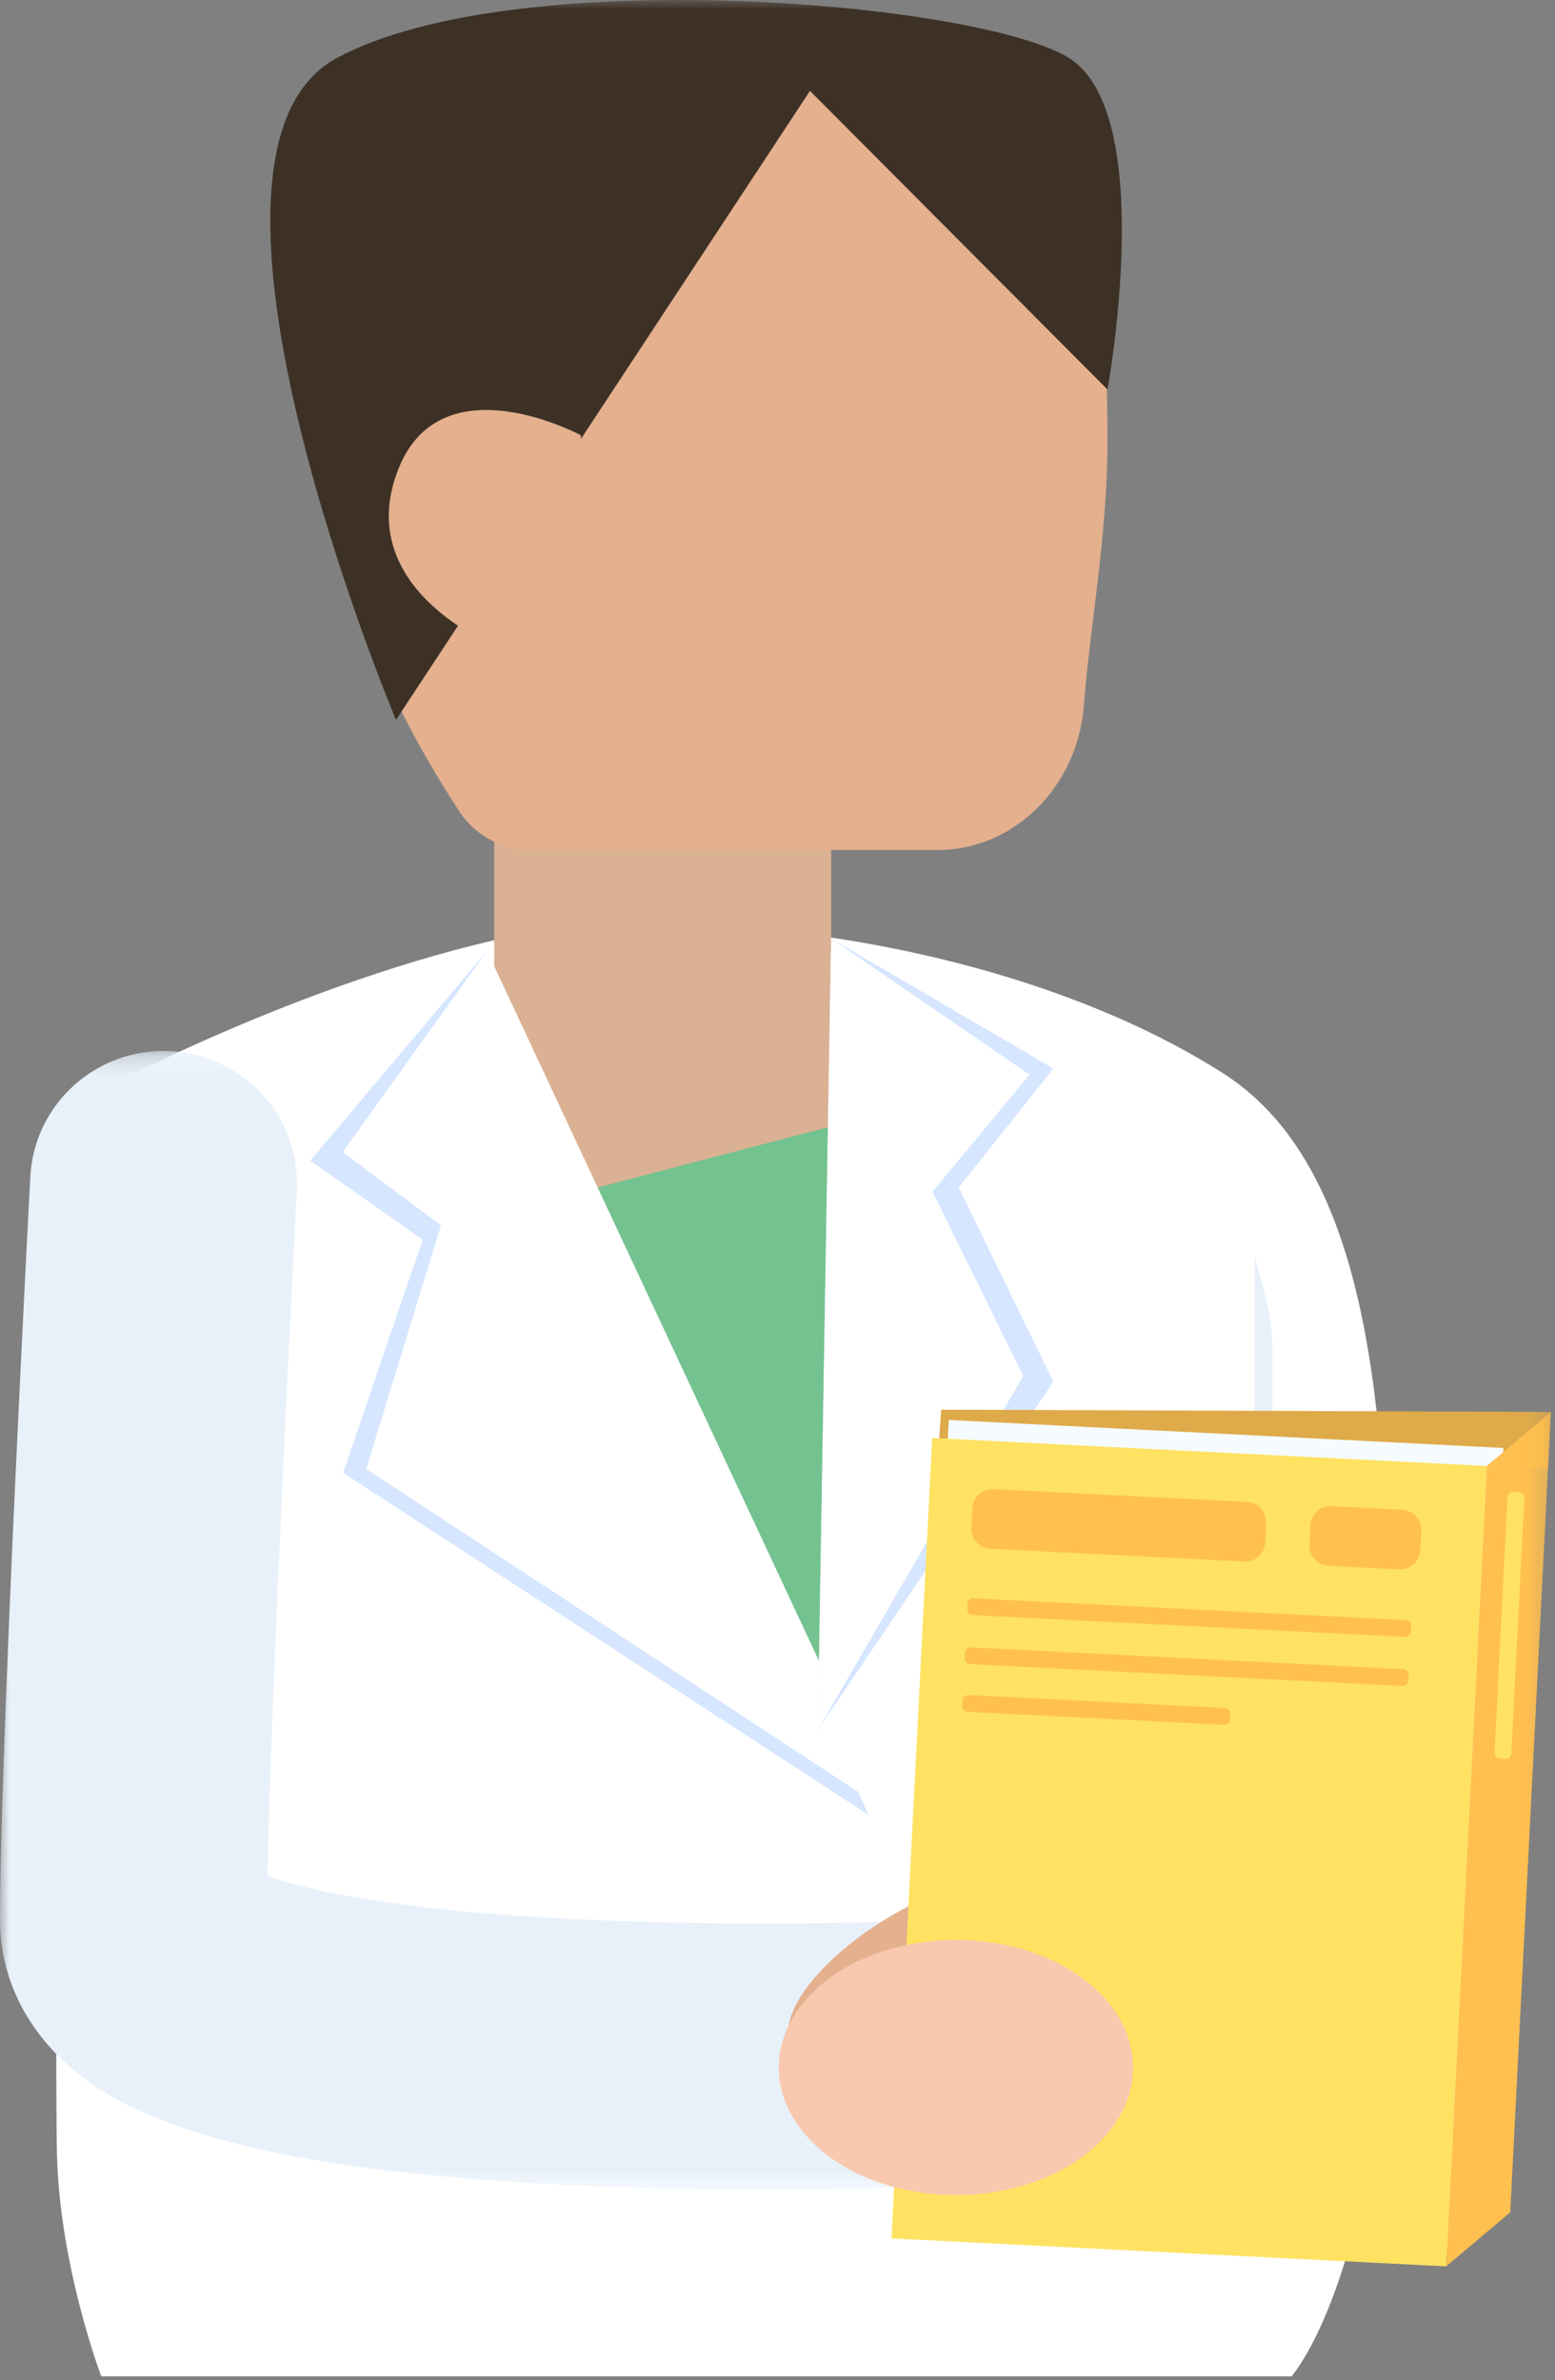 <?xml version="1.0" encoding="UTF-8"?>
<svg width="81px" height="124px" viewBox="0 0 81 124" version="1.1" xmlns="http://www.w3.org/2000/svg" xmlns:xlink="http://www.w3.org/1999/xlink">
    <rect x="0" y="0" width="81" height="124" fill="#808080" stroke="none"/>
    <!-- Generator: Sketch 49 (51002) - http://www.bohemiancoding.com/sketch -->
    <title>svg2</title>
    <desc>Created with Sketch.</desc>
    <defs>
        <polygon id="path-1" points="0 0.218 55.243 0.218 55.243 59.532 0 59.532"></polygon>
        <polygon id="path-3" points="0 123.807 80.788 123.807 80.788 0 0 0"></polygon>
    </defs>
    <g id="Page-1" stroke="none" stroke-width="1" fill="none" fill-rule="evenodd">
        <g id="道具箱" transform="translate(-225, -153)">
            <g id="道具02" transform="translate(200, 137)">
                <g id="svg2" transform="translate(25, 16)">
                    <g id="Page-1">
                        <path d="M4.237,57.331 C4.237,57.331 14.655,51.561 25.743,48.983 C35.164,46.794 52.568,48.826 63.687,55.901 C73.255,61.989 72.341,80.086 72.341,99.121 C72.341,118.156 67.273,123.807 67.273,123.807 L5.277,123.807 C5.277,123.807 3.039,117.948 2.959,111.903 C2.71,92.844 4.237,57.331 4.237,57.331" id="Fill-1" fill="#FFFFFF"></path>
                        <g id="Group-5" transform="translate(0, 54.534)">
                            <mask id="mask-2" fill="white">
                                <use xlink:href="#path-1"></use>
                            </mask>
                            <g id="Clip-4"></g>
                            <path d="M39.806,59.532 C36.979,59.532 33.691,59.484 30.279,59.336 C11.55,58.518 5.976,55.386 3.211,52.75 C1.14,50.775 -3.47639485e-05,48.205 -3.47639485e-05,45.513 C-3.47639485e-05,36.694 1.514,7.998 1.579,6.78 C1.781,2.96 5.05,0.028 8.888,0.227 C12.723,0.429 15.667,3.69 15.465,7.511 C15.45,7.782 14.136,32.7 13.932,43.198 C15.911,43.908 20.744,45.093 31.564,45.522 C40.123,45.862 47.91,45.533 47.988,45.53 C51.823,45.372 55.069,48.327 55.236,52.15 C55.403,55.971 52.43,59.205 48.594,59.371 C48.366,59.381 44.81,59.532 39.806,59.532" id="Fill-3" fill="#E8F1FA" mask="url(#mask-2)"></path>
                        </g>
                        <mask id="mask-4" fill="white">
                            <use xlink:href="#path-3"></use>
                        </mask>
                        <g id="Clip-7"></g>
                        <polygon id="Fill-6" fill="#DAB193" mask="url(#mask-4)" points="25.743 70.408 43.292 70.408 43.292 40.931 25.743 40.931"></polygon>
                        <polygon id="Fill-8" fill="#74C290" mask="url(#mask-4)" points="28.83 62.468 46.36 57.884 43.834 81.102 42.712 89.84"></polygon>
                        <path d="M57.689,23.017 C57.689,27.897 56.751,32.823 56.465,36.703 C56.149,40.984 52.832,44.285 48.841,44.285 L27.66,44.285 C26.153,44.285 24.748,43.529 23.924,42.272 C21.548,38.647 16.98,30.677 16.98,22.972 C16.98,13.153 18.813,3.782 18.813,3.782 C18.813,3.782 27.019,1.659 36.376,1.659 C45.836,1.659 56.448,3.782 56.448,3.782 C56.448,3.782 57.689,13.328 57.689,23.017" id="Fill-9" fill="#E4B08E" mask="url(#mask-4)"></path>
                        <path d="M42.192,4.735 L57.689,20.292 C57.689,20.292 60.338,5.923 55.679,3.02 C51.02,0.117 26.867,-1.994 17.549,3.02 C8.231,8.034 20.627,37.508 20.627,37.508 L42.192,4.735 Z" id="Fill-10" fill="#3D3126" mask="url(#mask-4)"></path>
                        <path d="M30.25,22.672 C30.25,22.672 23.064,18.805 20.788,24.347 C18.513,29.89 24.022,33.241 27.375,34.272 C30.729,35.303 30.969,33.241 30.969,33.241 L30.25,22.672 Z" id="Fill-11" fill="#E4B08E" mask="url(#mask-4)"></path>
                        <polygon id="Fill-12" fill="#D6E6FF" mask="url(#mask-4)" points="25.371 49.541 45.238 94.553 17.874 76.733 22.015 64.586 16.16 60.467"></polygon>
                        <polygon id="Fill-13" fill="#FFFFFF" mask="url(#mask-4)" points="25.371 49.541 46.36 94.444 19.075 76.529 22.969 63.837 17.85 60.026"></polygon>
                        <polygon id="Fill-14" fill="#D6E6FF" mask="url(#mask-4)" points="43.292 48.9 42.601 90.129 54.872 71.992 49.939 61.865 54.872 55.67"></polygon>
                        <polygon id="Fill-15" fill="#FFFFFF" mask="url(#mask-4)" points="43.292 48.9 42.601 90.129 53.301 71.682 48.571 62.086 53.631 55.987"></polygon>
                        <path d="M66.276,110.15 L65.355,110.15 L65.355,65.439 L65.933,67.583 C66.161,68.427 66.276,69.297 66.276,70.17 L66.276,110.15 Z" id="Fill-16" fill="#E8F1FA" mask="url(#mask-4)"></path>
                        <path d="M55.496,99.078 C55.918,101.002 53.034,104.18 49.055,106.177 C45.076,108.174 41.507,108.234 41.085,106.311 C40.663,104.387 43.546,101.209 47.526,99.212 C51.505,97.214 55.073,97.155 55.496,99.078" id="Fill-17" fill="#E4B08E" mask="url(#mask-4)"></path>
                        <polygon id="Fill-18" fill="#DFAA49" mask="url(#mask-4)" points="80.788 73.559 49.029 73.442 48.923 74.937 80.637 76.536"></polygon>
                        <polygon id="Fill-19" fill="#F5FBFE" mask="url(#mask-4)" points="76.193 117.137 47.302 115.68 49.42 73.98 78.311 75.437"></polygon>
                        <polygon id="Fill-20" fill="#FFE261" mask="url(#mask-4)" points="75.331 118.075 46.44 116.618 48.559 74.918 77.45 76.375"></polygon>
                        <polygon id="Fill-21" fill="#FFC04F" mask="url(#mask-4)" points="78.669 115.259 75.331 118.075 77.45 76.375 80.788 73.559"></polygon>
                        <path d="M64.804,81.354 L51.588,80.687 C51.015,80.658 50.571,80.168 50.6,79.598 L50.652,78.566 C50.681,77.996 51.173,77.552 51.746,77.582 L64.962,78.248 C65.535,78.277 65.979,78.767 65.95,79.338 L65.898,80.369 C65.869,80.94 65.377,81.383 64.804,81.354" id="Fill-22" fill="#FFC04F" mask="url(#mask-4)"></path>
                        <path d="M72.885,81.761 L69.197,81.575 C68.625,81.547 68.181,81.057 68.209,80.486 L68.262,79.454 C68.291,78.883 68.783,78.441 69.355,78.47 L73.043,78.656 C73.616,78.684 74.06,79.175 74.031,79.745 L73.979,80.777 C73.95,81.347 73.458,81.79 72.885,81.761" id="Fill-23" fill="#FFC04F" mask="url(#mask-4)"></path>
                        <path d="M73.181,85.279 L50.662,84.144 C50.501,84.135 50.376,83.998 50.384,83.837 L50.399,83.547 C50.407,83.386 50.546,83.262 50.707,83.27 L73.226,84.406 C73.387,84.414 73.512,84.552 73.504,84.712 L73.489,85.002 C73.481,85.163 73.342,85.287 73.181,85.279" id="Fill-24" fill="#FFC04F" mask="url(#mask-4)"></path>
                        <path d="M73.051,87.835 L50.532,86.7 C50.371,86.691 50.246,86.554 50.254,86.393 L50.269,86.103 C50.277,85.942 50.416,85.818 50.577,85.826 L73.096,86.962 C73.257,86.97 73.382,87.108 73.374,87.268 L73.359,87.558 C73.351,87.719 73.212,87.843 73.051,87.835" id="Fill-25" fill="#FFC04F" mask="url(#mask-4)"></path>
                        <path d="M63.769,89.858 L50.406,89.184 C50.245,89.175 50.12,89.038 50.128,88.877 L50.143,88.587 C50.151,88.427 50.29,88.302 50.45,88.31 L63.813,88.984 C63.974,88.992 64.099,89.13 64.091,89.29 L64.076,89.581 C64.068,89.741 63.93,89.866 63.769,89.858" id="Fill-26" fill="#FFC04F" mask="url(#mask-4)"></path>
                        <path d="M77.849,91.313 L78.525,77.999 C78.533,77.839 78.672,77.714 78.833,77.722 L79.124,77.737 C79.285,77.745 79.41,77.883 79.402,78.043 L78.726,91.357 C78.718,91.518 78.579,91.642 78.418,91.634 L78.127,91.619 C77.966,91.611 77.841,91.473 77.849,91.313" id="Fill-27" fill="#FFE261" mask="url(#mask-4)"></path>
                        <path d="M59.022,107.715 C59.022,111.387 54.891,114.364 49.795,114.364 C44.699,114.364 40.567,111.387 40.567,107.715 C40.567,104.043 44.699,101.066 49.795,101.066 C54.891,101.066 59.022,104.043 59.022,107.715" id="Fill-28" fill="#F8C9AE" mask="url(#mask-4)"></path>
                    </g>
                </g>
            </g>
        </g>
    </g>
</svg>